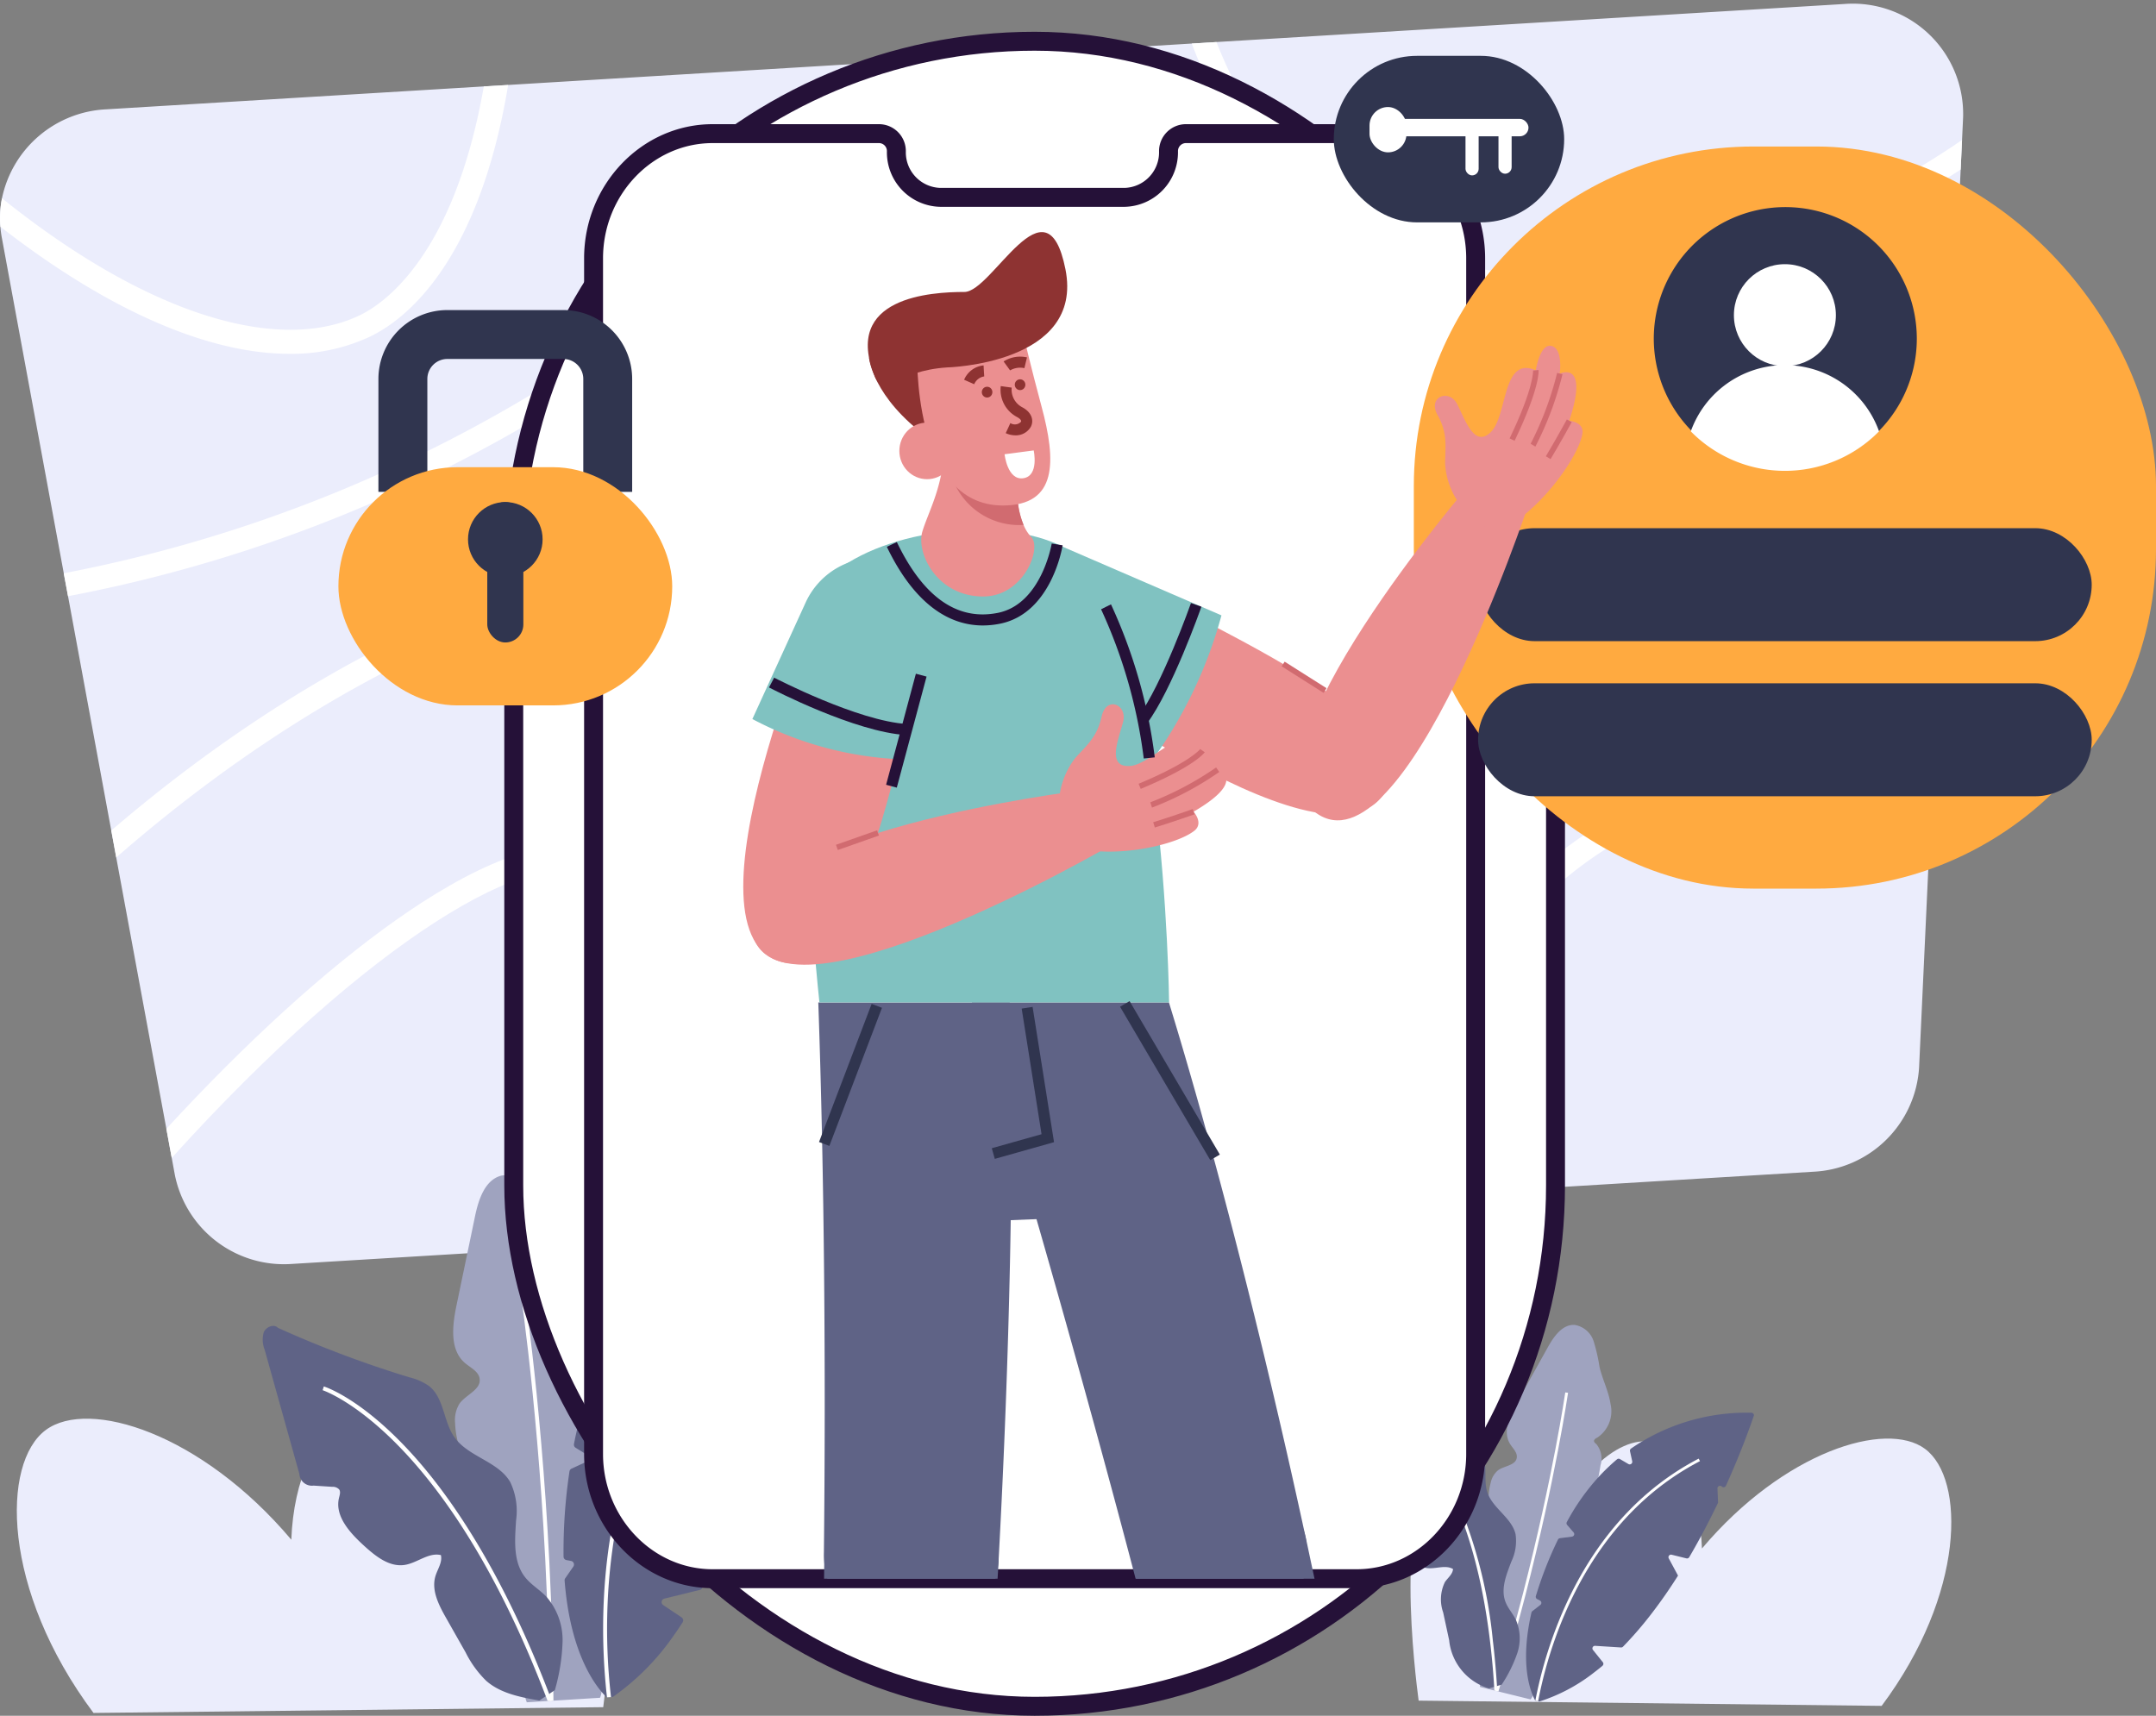 <svg xmlns="http://www.w3.org/2000/svg" xmlns:xlink="http://www.w3.org/1999/xlink" width="227.874" height="181.361" viewBox="0 0 227.874 181.361">
  <rect x="0" y="0" width="227.874" height="181.361" fill="#808080" stroke="none"/>
  <defs>
    <clipPath id="clip-path">
      <rect id="Rectangle_958" data-name="Rectangle 958" width="132.577" height="166.875" fill="none"/>
    </clipPath>
  </defs>
  <g id="Log_Out_or_Sign_In_2" data-name="Log Out or Sign In 2" transform="translate(-182.691 -350.582)">
    <g id="Group_684" data-name="Group 684" transform="translate(182.691 350.582)">
      <g id="Group_678" data-name="Group 678" transform="translate(0 0.399)">
        <path id="Path_4234" data-name="Path 4234" d="M390.178,365.423l-.112,2.418-.146,3.119-1.388,30.013-.117,2.5-1.506,32.56-.121,2.618-1.263,27.231A11.758,11.758,0,0,1,374.333,476.9l-40.582,2.46-2.473.15-31.935,1.935-2.523.154-17.279,1.047-2.789.171L243.958,484.8l-2.718.167-27.661,1.676a11.765,11.765,0,0,1-12.409-9.419l-.329-1.789-.567-3.077-5.3-28.682-.525-2.848-4.569-24.768-.45-2.423-6.55-35.483a11.128,11.128,0,0,1-.15-1.151A10.757,10.757,0,0,1,182.9,374a11.831,11.831,0,0,1,11-9.4l39.928-2.423,2.573-.154,43.009-2.606,3.365-.2,25.885-1.572,2.61-.159h0l66.325-4.019A11.663,11.663,0,0,1,390.178,365.423Z" transform="translate(-182.691 -353.442)" fill="#ebedfc"/>
        <path id="Path_4235" data-name="Path 4235" d="M324.366,394.852a156.129,156.129,0,0,1-55.806,44.735A152.812,152.812,0,0,1,231.476,451.7l-.45-2.423a151.171,151.171,0,0,0,36.463-11.95A153.351,153.351,0,0,0,321,395.056Z" transform="translate(-224.288 -389.079)" fill="#fff"/>
        <path id="Path_4236" data-name="Path 4236" d="M1093.091,693.724l-.117,2.5q-1.6-.075-3.273-.1c-20.568-.275-38.564,5.5-53.521,17.166-18.888,14.735-30.225,37.017-32.277,60.9l-2.523.154c2.031-24.709,13.717-47.787,33.261-63.031,15.415-12.025,33.944-17.975,55.093-17.7C1090.872,693.64,1091.994,693.674,1093.091,693.724Z" transform="translate(-887.251 -646.193)" fill="#fff"/>
        <path id="Path_4237" data-name="Path 4237" d="M1167.673,392.8l-.146,3.119q-3.046,2-6.43,3.82a81.7,81.7,0,0,1-30.784,9.623q-2.57.225-5.058.225c-9.369,0-17.671-2.377-24.238-6.976-7.384-5.17-11.946-12.567-14.756-20.01l2.61-.158h0c2.673,6.8,6.909,13.451,13.576,18.121,16.628,11.641,40.587,6.067,57.461-3.027a83.762,83.762,0,0,0,7.76-4.737Z" transform="translate(-960.3 -378.398)" fill="#fff"/>
        <path id="Path_4238" data-name="Path 4238" d="M360,811.255a122,122,0,0,1-7.868,25.639l-2.789.171a120.552,120.552,0,0,0,8.2-26.26c3.173-17.412.763-31.6-6.446-37.951-7.551-6.65-23.091-6.988-40.565-.887-14.548,5.083-29.333,14.064-42.963,25.96l-.525-2.848c13.558-11.629,28.219-20.427,42.663-25.472,18.6-6.5,34.7-5.983,43.042,1.372C360.622,777.917,363.333,792.972,360,811.255Z" transform="translate(-255.282 -707.69)" fill="#fff"/>
        <path id="Path_4239" data-name="Path 4239" d="M352.506,1034.777l-2.718.167c7.193-20.072,8.99-35.812,3.865-39.181-5.683-3.736-23.267,6.434-44.264,29.65l-.567-3.077c8.46-9.19,16.882-16.862,24.338-22.111,7.009-4.937,16.5-10.082,21.865-6.55C361.971,998.243,359.261,1015.656,352.506,1034.777Z" transform="translate(-291.239 -903.417)" fill="#fff"/>
        <path id="Path_4240" data-name="Path 4240" d="M1303.776,933.745l-.121,2.618a40.272,40.272,0,0,0-53.037,40.708l-2.473.15a43.615,43.615,0,0,1,1.776-14.944,42.578,42.578,0,0,1,44.927-30.321A43.435,43.435,0,0,1,1303.776,933.745Z" transform="translate(-1099.559 -851.152)" fill="#fff"/>
        <path id="Path_4241" data-name="Path 4241" d="M236.4,415.011c-3.16,18.984-10.991,24.867-14.6,26.6a19.493,19.493,0,0,1-8.514,1.818c-7.605,0-16.766-3.586-26.66-10.549q-1.945-1.37-3.894-2.886a10.756,10.756,0,0,1,.171-3.006c15.627,12.546,29.412,16.4,37.814,12.367,2.523-1.209,9.961-6.246,13.109-24.188Z" transform="translate(-182.691 -406.428)" fill="#fff"/>
      </g>
      <path id="Path_4242" data-name="Path 4242" d="M203.553,1457.406c-9.728-13.022-9.751-26.434-5.036-29.913,4.541-3.352,16.429.332,25.945,11.6.229-6.3,2.612-11.588,5.8-12.362,3.858-.937,10.354,4.381,12.515,14.5,3.264-4.64,8.589-11.22,12.057-10.073,5.622,1.86,2.957,22.9,2.594,25.64Z" transform="translate(-193.671 -1276.342)" fill="#ebedfc"/>
      <path id="Path_4243" data-name="Path 4243" d="M1301.892,1469.642c8.836-11.829,8.857-24.011,4.575-27.172-4.125-3.045-14.923.3-23.568,10.536-.208-5.724-2.373-10.526-5.268-11.229-3.5-.851-9.4,3.979-11.368,13.17-2.965-4.215-7.8-10.192-10.952-9.15-5.106,1.689-2.686,20.8-2.357,23.291Z" transform="translate(-1103.014 -1289.325)" fill="#ebedfc"/>
      <g id="Group_679" data-name="Group 679" transform="translate(27.759 124.192)">
        <path id="Path_4244" data-name="Path 4244" d="M542.06,1276.247a13.262,13.262,0,0,1,.294,3.136c.021,1.549.045,3.093.065,4.641v0c.013.885.026,1.77.035,2.659q.03,1.9.056,3.807a1.751,1.751,0,0,1-.225,1.1.392.392,0,0,1-.055.062c-.528.584-1.79.637-1.7,1.412.046.406.485.622.8.878a2.29,2.29,0,0,1,.7,2.159,2.942,2.942,0,0,1-.166.624l-7.741.478c-.056-.151-.107-.307-.15-.463a10.933,10.933,0,0,1-.314-3.385c.039-.792.114-1.6.161-2.4.018-.323.031-.641.037-.959a8.055,8.055,0,0,0-.692-3.759c-.554-1.123-1.525-2.166-1.414-3.417a13.8,13.8,0,0,1,.906-2.437,3.3,3.3,0,0,0,.1-1.214,5.533,5.533,0,0,0-1.235-2.819c-.9-1.139-2.057-2.054-2.959-3.192a9.338,9.338,0,0,1-2.017-5.465,3.268,3.268,0,0,1,.481-2.085c.7-.941,2.274-1.456,2.111-2.612-.106-.771-.961-1.152-1.552-1.659-1.632-1.394-1.335-3.953-.9-6.056q.981-4.71,1.958-9.42c.37-1.782,1.042-3.9,2.811-4.335a3.579,3.579,0,0,1,3.429,1.48,27.126,27.126,0,0,1,1.981,3.4c.979,1.644,2.364,3.037,3.206,4.756s1,4.02-.371,5.362c-.185.183-.417.422-.318.663.073.175.278.237.454.31,1.034.442,1.372,1.716,1.541,2.829.091.592.165,1.18.227,1.774a42.376,42.376,0,0,1-.023,9.292,10.057,10.057,0,0,0-.084,2.892C541.625,1274.953,541.894,1275.587,542.06,1276.247Z" transform="translate(-506.203 -1241.456)" fill="#9fa3bf"/>
        <path id="Path_4245" data-name="Path 4245" d="M578.327,1344.21q.1,2.087.188,4.266c.115,3.009.2,6.15.234,9.393,0,.33.008.664.011,1l-.42.026,0-.677c0-.025,0-.05,0-.071-.039-3.54-.133-6.956-.264-10.214q-.086-2.094-.186-4.091c-.93-17.952-2.912-30.291-2.939-30.46l.413-.067C575.389,1313.487,577.4,1326.019,578.327,1344.21Z" transform="translate(-548.024 -1303.296)" fill="#fff"/>
        <path id="Path_4246" data-name="Path 4246" d="M632.905,1275.32c-.031,1.4-.178,5.63-.849,11.144a.38.38,0,0,1-.55.293.381.381,0,0,0-.531.467l.717,2.007c-.406,2.828-.948,5.89-1.669,9.022a.379.379,0,0,1-.345.3l-2.268.14a.379.379,0,0,0-.244.65l2.085,2.035c-.573,2.158-1.241,4.317-2.013,6.428a55.593,55.593,0,0,1-2.642,6.125.377.377,0,0,1-.251.2l-3.749.921a.379.379,0,0,0-.121.684l1.943,1.3a.386.386,0,0,1,.108.524c-.3.47-.615.932-.934,1.382a25.93,25.93,0,0,1-6.453,6.51l-.608.038a.035.035,0,0,1,0,.029.16.16,0,0,0-.027-.028,6.856,6.856,0,0,1-.541-.581c-1.2-1.413-3.375-4.867-3.91-11.76a.367.367,0,0,1,.064-.246l.161-.231.7-1.012a.384.384,0,0,0-.245-.59l-.486-.091a.376.376,0,0,1-.307-.365,56.931,56.931,0,0,1,.626-9.008.392.392,0,0,1,.22-.293l1.645-.762a.379.379,0,0,0,.042-.667l-1.255-.779a.377.377,0,0,1-.175-.394,33.085,33.085,0,0,1,2.5-7.8,29.861,29.861,0,0,1,1.844-3.36.378.378,0,0,1,.408-.163l1.424.33a.382.382,0,0,0,.417-.561l-.763-1.336a.389.389,0,0,1,.028-.423,30.345,30.345,0,0,1,15.53-10.451.377.377,0,0,1,.475.376Z" transform="translate(-578.136 -1270.265)" fill="#5f6386"/>
        <path id="Path_4247" data-name="Path 4247" d="M411.061,1395.557c-1.99-.347-4.088-.745-5.609-2.075a11.143,11.143,0,0,1-2.185-3.012l-2.077-3.666c-.768-1.355-1.561-2.908-1.111-4.4.225-.744.755-1.464.575-2.219-1.307-.308-2.5.835-3.827,1.039-1.65.253-3.129-.958-4.359-2.087-1.457-1.337-3.051-3.091-2.58-5.012.072-.294.186-.629.014-.878a.918.918,0,0,0-.734-.279l-1.974-.128a1.328,1.328,0,0,1-1.5-1.244l-3.666-13.116a2.868,2.868,0,0,1-.1-1.836c.237-.578,1.071-.929,1.506-.48a114.851,114.851,0,0,0,13.886,5.229,6.119,6.119,0,0,1,2.095.931c1.582,1.265,1.5,3.724,2.658,5.385,1.46,2.091,4.6,2.542,5.9,4.735a7.087,7.087,0,0,1,.627,4.073c-.126,2.066-.334,4.359.942,5.99.635.811,1.562,1.34,2.272,2.086a6.973,6.973,0,0,1,1.7,4.765,20.72,20.72,0,0,1-.814,5.1Z" transform="translate(-381.814 -1339.998)" fill="#5f6386"/>
        <path id="Path_4248" data-name="Path 4248" d="M653.122,1339c-9.674,9.625-12.294,22.119-12.679,31.5a63.451,63.451,0,0,0,.361,9.841l-.424.026c-.156-1.377-.3-3.081-.369-5.028-.054-1.555-.056-3.263.024-5.086.037-.825.089-1.668.165-2.537v0c.777-9.055,3.789-20.215,12.624-29.012Z" transform="translate(-603.984 -1325.141)" fill="#fff"/>
        <path id="Path_4249" data-name="Path 4249" d="M451.532,1435.033l-.446.028c-.065-.172-.125-.339-.19-.506q-1.143-2.981-2.31-5.606c-10.179-23.02-21.155-26.7-21.278-26.741l.125-.4c.149.049,3.8,1.219,8.879,6.658,3.377,3.609,7.867,9.682,12.311,19.529.881,1.955,1.763,4.06,2.63,6.325a.326.326,0,0,1,.024.057Z" transform="translate(-420.966 -1379.45)" fill="#fff"/>
      </g>
      <g id="Group_680" data-name="Group 680" transform="translate(145.264 140.044)">
        <path id="Path_4250" data-name="Path 4250" d="M1314.59,1380.925a9.394,9.394,0,0,1-.466,2.186c-.314,1.053-.625,2.1-.94,3.157v0q-.268.9-.54,1.808-.383,1.3-.77,2.59a1.243,1.243,0,0,1-.385.694.255.255,0,0,1-.05.03c-.481.284-1.348.052-1.448.6-.055.285.2.524.357.764a1.624,1.624,0,0,1,.014,1.61,2.082,2.082,0,0,1-.245.387l-5.343-1.317c-.005-.114-.007-.23,0-.345a7.758,7.758,0,0,1,.505-2.359c.194-.528.416-1.058.618-1.591.08-.215.157-.427.228-.641a5.715,5.715,0,0,0,.328-2.692c-.137-.878-.573-1.79-.233-2.614.235-.57.79-.942,1.13-1.458a2.348,2.348,0,0,0,.328-.8,3.921,3.921,0,0,0-.239-2.171c-.369-.962-.958-1.826-1.327-2.79a6.628,6.628,0,0,1-.207-4.128,2.321,2.321,0,0,1,.768-1.31c.672-.49,1.849-.5,1.984-1.321.092-.544-.406-.984-.7-1.452-.809-1.291-.066-2.96.674-4.292q1.663-2.982,3.323-5.964c.629-1.128,1.532-2.42,2.823-2.339a2.539,2.539,0,0,1,2.008,1.729,19.247,19.247,0,0,1,.621,2.722c.314,1.321.957,2.558,1.162,3.9a3.359,3.359,0,0,1-1.388,3.552c-.164.085-.372.2-.356.382.012.134.138.22.241.307a2.411,2.411,0,0,1,.444,2.242c-.064.42-.139.834-.223,1.249a30.082,30.082,0,0,1-1.986,6.288,7.132,7.132,0,0,0-.67,1.94C1314.569,1379.957,1314.618,1380.444,1314.59,1380.925Z" transform="translate(-1293.61 -1355.161)" fill="#9fa3bf"/>
        <path id="Path_4251" data-name="Path 4251" d="M1319.765,1427.968q-.372,1.435-.777,2.929c-.56,2.062-1.171,4.206-1.834,6.411l-.2.678-.29-.072q.07-.229.141-.459c0-.017.011-.034.015-.048.724-2.406,1.385-4.739,1.987-6.973q.386-1.436.742-2.81c3.177-12.354,4.451-21.13,4.469-21.251l.294.042C1324.289,1406.538,1323,1415.453,1319.765,1427.968Z" transform="translate(-1303.844 -1399.234)" fill="#fff"/>
        <path id="Path_4252" data-name="Path 4252" d="M1363.765,1422.01c-.317.94-1.314,3.775-2.937,7.367a.27.27,0,0,1-.435.082.27.27,0,0,0-.458.2l.06,1.511c-.875,1.829-1.891,3.788-3.044,5.756a.269.269,0,0,1-.3.128l-1.566-.386a.269.269,0,0,0-.3.388l.98,1.82c-.845,1.34-1.756,2.66-2.727,3.926a39.462,39.462,0,0,1-3.088,3.587.268.268,0,0,1-.212.082l-2.734-.171a.269.269,0,0,0-.227.438l1.04,1.293a.274.274,0,0,1-.038.378c-.3.254-.614.5-.926.738a18.4,18.4,0,0,1-5.75,3.041l-.419-.1a.026.026,0,0,1,0,.02.13.13,0,0,0-.012-.024,4.847,4.847,0,0,1-.244-.508c-.512-1.211-1.254-4.012-.154-8.793a.261.261,0,0,1,.1-.153l.158-.123.687-.537a.272.272,0,0,0-.041-.452l-.31-.165a.268.268,0,0,1-.13-.312,40.4,40.4,0,0,1,2.334-5.967.279.279,0,0,1,.211-.152l1.276-.167a.269.269,0,0,0,.17-.443l-.685-.794a.268.268,0,0,1-.035-.3,23.479,23.479,0,0,1,3.347-4.751,21.222,21.222,0,0,1,1.961-1.884.269.269,0,0,1,.311-.024l.895.525a.271.271,0,0,0,.4-.291l-.234-1.066a.276.276,0,0,1,.109-.281,21.535,21.535,0,0,1,12.733-3.784.267.267,0,0,1,.241.356Z" transform="translate(-1323.673 -1412.373)" fill="#5f6386"/>
        <path id="Path_4253" data-name="Path 4253" d="M1236.821,1428.273a5.945,5.945,0,0,1-4.2-5.1l-.629-2.923a4.166,4.166,0,0,1,.181-3.214c.31-.456.821-.831.86-1.381-.819-.485-1.87.036-2.812-.108-1.171-.179-1.916-1.312-2.509-2.338-.7-1.215-1.411-2.74-.685-3.941.111-.184.259-.386.2-.592-.057-.184-.258-.276-.438-.345l-1.31-.505a.942.942,0,0,1-.751-1.161l.3-9.66a2.037,2.037,0,0,1,.323-1.264c.283-.341.922-.4,1.121-.006a81.524,81.524,0,0,0,8.295,6.486,4.335,4.335,0,0,1,1.221,1.075c.8,1.192.225,2.839.658,4.21.545,1.725,2.579,2.7,2.994,4.459a5.028,5.028,0,0,1-.439,2.891c-.524,1.373-1.15,2.881-.632,4.256.258.683.774,1.239,1.1,1.894a4.948,4.948,0,0,1,.14,3.587,14.691,14.691,0,0,1-1.633,3.282Z" transform="translate(-1224.721 -1389.846)" fill="#5f6386"/>
        <path id="Path_4254" data-name="Path 4254" d="M1364.161,1456.829c-8.592,4.467-13.016,12.372-15.266,18.644a45.036,45.036,0,0,0-1.842,6.741l-.293-.072c.186-.966.448-2.151.816-3.483.293-1.064.654-2.222,1.095-3.439.2-.551.414-1.111.65-1.684v0c2.447-5.967,6.853-12.886,14.7-16.97Z" transform="translate(-1329.748 -1442.427)" fill="#fff"/>
        <path id="Path_4255" data-name="Path 4255" d="M1259.592,1462.463l-.307-.076c-.008-.13-.013-.256-.021-.383q-.142-2.261-.376-4.286c-2.011-17.747-8.664-22.569-8.739-22.621l.171-.247c.091.065,2.313,1.631,4.6,6.391a50.494,50.494,0,0,1,4.2,15.836c.182,1.511.333,3.124.44,4.841a.252.252,0,0,1,0,.044Q1259.577,1462.212,1259.592,1462.463Z" transform="translate(-1246.604 -1423.741)" fill="#fff"/>
      </g>
      <rect id="Rectangle_949" data-name="Rectangle 949" width="110.107" height="176.002" rx="55.054" transform="translate(54.3 4.359)" fill="#fff" stroke="#251138" stroke-miterlimit="10" stroke-width="2"/>
      <path id="Path_4256" data-name="Path 4256" d="M725.951,465.081V591.472c0,7.247-5.662,13.18-12.588,13.18H645.308c-6.923,0-12.588-5.931-12.588-13.18V465.081c0-7.249,5.665-13.179,12.588-13.179h17.616a1.845,1.845,0,0,1,1.8,1.886h0a4.759,4.759,0,0,0,4.632,4.85h19.5a4.759,4.759,0,0,0,4.632-4.85h0a1.845,1.845,0,0,1,1.8-1.886h18.075C720.287,451.9,725.951,457.833,725.951,465.081Z" transform="translate(-569.984 -437.777)" fill="#fff" stroke="#251138" stroke-miterlimit="10" stroke-width="2"/>
      <rect id="Rectangle_950" data-name="Rectangle 950" width="78.443" height="78.443" rx="35.892" transform="translate(149.431 15.487)" fill="#ffaa40"/>
      <rect id="Rectangle_951" data-name="Rectangle 951" width="64.855" height="11.941" rx="5.971" transform="translate(156.224 55.831)" fill="#30354f"/>
      <rect id="Rectangle_952" data-name="Rectangle 952" width="64.855" height="11.941" rx="5.971" transform="translate(156.224 72.226)" fill="#30354f"/>
      <g id="Group_682" data-name="Group 682" transform="translate(55.686 0)" clip-path="url(#clip-path)">
        <g id="Group_681" data-name="Group 681" transform="translate(22.87 24.535)">
          <path id="Path_4257" data-name="Path 4257" d="M836.6,1947.12l15.915,3.246a2.241,2.241,0,0,1,1.773,2.208h0a2.229,2.229,0,0,1-2.205,2.252H829.46l.455-7.624Z" transform="translate(-817.853 -1749.089)" fill="#494e6d"/>
          <path id="Path_4258" data-name="Path 4258" d="M2.386,0H4.3A2.386,2.386,0,0,1,6.69,2.386v6.55H0V2.386A2.386,2.386,0,0,1,2.386,0Z" transform="translate(18.993 201.557) rotate(180)" fill="#fb855f"/>
          <path id="Path_4259" data-name="Path 4259" d="M1187.346,1938.413l15.672,4.216a2.213,2.213,0,0,1,1.615,2.31h0a2.255,2.255,0,0,1-2.364,2.107l-22.611-1.4,1-7.568Z" transform="translate(-1119.231 -1741.31)" fill="#494e6d"/>
          <path id="Path_4260" data-name="Path 4260" d="M1183.138,1907.7h0a3.421,3.421,0,0,0,2.462-4.125l-1.274-5.364-6.5,1.61,1.274,5.365a3.342,3.342,0,0,0,4.039,2.514Z" transform="translate(-1117.655 -1706.997)" fill="#fb855f"/>
          <path id="Path_4261" data-name="Path 4261" d="M1186.067,715.817s-24.753,28.727-16.429,34.872c9.387,6.928,22.491-32.579,22.491-32.579S1191.291,715.031,1186.067,715.817Z" transform="translate(-1109.136 -689.326)" fill="#eb8f90"/>
          <path id="Path_4262" data-name="Path 4262" d="M967.174,780.192s7.651,3.569,15.515,7.815c8.719,4.707,17.638,10.361,15.351,15.391-5.036,11.074-36.668-12.851-36.668-12.851C957.018,786.059,961.766,779.244,967.174,780.192Z" transform="translate(-929.911 -744.76)" fill="#eb8f90"/>
          <path id="Path_4263" data-name="Path 4263" d="M1272.9,629.032a8.051,8.051,0,0,1-1.236-3.844c.027-1.909.281-3.2-.8-5.128s1.241-2.831,2.1-1.111,1.829,4.652,3.571,2.879,1.156-8.055,4.714-6.488c0,0,.434-2.881,1.672-2.572s.86,2.922.86,2.922,3.148-1.5,1.006,4.984c0,0,1.633.114,1.382,1.422-.4,2.091-3.107,6.04-6.049,8.453C1275.343,634.469,1272.9,629.032,1272.9,629.032Z" transform="translate(-1197.484 -600.732)" fill="#eb8f90"/>
          <path id="Path_4264" data-name="Path 4264" d="M960.785,769.843a47.208,47.208,0,0,1-7.721,15.865L936.813,773l6.244-10.82Z" transform="translate(-910.241 -729.331)" fill="#80c2c1"/>
          <path id="Path_4265" data-name="Path 4265" d="M1327.767,638.615l-.527-.253c2.593-5.407,2.482-7.155,2.48-7.172l.582-.059C1330.31,631.2,1330.464,632.99,1327.767,638.615Z" transform="translate(-1246.24 -616.556)" fill="#d16b70"/>
          <path id="Path_4266" data-name="Path 4266" d="M1343.651,641.155l-.5-.3a34.612,34.612,0,0,0,2.8-7.489l.568.139A34.517,34.517,0,0,1,1343.651,641.155Z" transform="translate(-1259.93 -618.482)" fill="#d16b70"/>
          <path id="Path_4267" data-name="Path 4267" d="M1355.2,672.808l-.5-.3c1.011-1.68,2.211-3.872,2.223-3.894l.513.28C1357.424,668.915,1356.22,671.117,1355.2,672.808Z" transform="translate(-1269.872 -648.812)" fill="#d16b70"/>
          <path id="Path_4268" data-name="Path 4268" d="M948.176,1177.995h0a9.453,9.453,0,0,0,6.54-11.116c-4.481-20.7-9.716-41.032-14.379-56.214H919.505c5.395,17.271,12.456,42.405,17.25,60.681A9.223,9.223,0,0,0,948.176,1177.995Z" transform="translate(-895.346 -1029.239)" fill="#5f6386"/>
          <path id="Path_4269" data-name="Path 4269" d="M1049.22,1465.745h0a9.2,9.2,0,0,1,11.483,7.067c3.784,17.863,8.938,40.943,11.26,52.426l-15.076,4.307c-2.917-13.005-9.894-36.249-14.088-52.321A9.429,9.429,0,0,1,1049.22,1465.745Z" transform="translate(-1001.184 -1334.518)" fill="#5f6386"/>
          <path id="Path_4270" data-name="Path 4270" d="M812.936,1178.333h0a9.326,9.326,0,0,0,9.231-8.906c1.146-21.167,1.65-42.851,1.164-58.755H803.1c.639,18.116.8,39.2.592,58.115A9.346,9.346,0,0,0,812.936,1178.333Z" transform="translate(-795.168 -1029.245)" fill="#5f6386"/>
          <path id="Path_4271" data-name="Path 4271" d="M812.944,1465.47h0a9.322,9.322,0,0,1,9.194,9.964c-1.068,18.244-2.591,40.781-3.384,52.478H803.1c.621-13.327.433-36.523.634-53.155A9.3,9.3,0,0,1,812.944,1465.47Z" transform="translate(-795.168 -1334.583)" fill="#5f6386"/>
          <path id="Path_4272" data-name="Path 4272" d="M831.514,802.3s-.471-41.93-10.766-47.9c-5.9-3.422-18.117-2.493-24.346,2.235-6.287,4.771-1.847,45.663-1.847,45.663Z" transform="translate(-786.505 -720.877)" fill="#80c2c1"/>
          <path id="Path_4273" data-name="Path 4273" d="M786.912,949.9s-36.881,4.473-34.869,14.837c2.269,11.687,37.769-8.927,37.769-8.927S791.226,952.919,786.912,949.9Z" transform="translate(-751.16 -890.886)" fill="#eb8f90"/>
          <path id="Path_4274" data-name="Path 4274" d="M766,785.1s-1.765,8.4-4.131,17.155c-2.623,9.709-6.109,19.821-11.412,18.624-11.674-2.636,4.391-39.334,4.391-39.334C758.2,776.235,765.739,779.5,766,785.1Z" transform="translate(-746.202 -743.684)" fill="#eb8f90"/>
          <path id="Path_4275" data-name="Path 4275" d="M984.705,894.007a8.319,8.319,0,0,1,1.629-3.741c1.274-1.415,2.3-2.206,2.79-4.4s2.763-1.269,2.258.618-1.729,4.756.7,4.629,6.136-5.25,7.692-1.616c0,0,2.21-1.863,2.906-.777s-1.3,2.788-1.3,2.788,3.276,1.046-2.545,4.437c0,0,1.112,1.214.07,2.022-1.667,1.292-6.23,2.389-9.955,2.168C982.9,899.775,984.705,894.007,984.705,894.007Z" transform="translate(-951.241 -834.679)" fill="#eb8f90"/>
          <path id="Path_4276" data-name="Path 4276" d="M769.958,794.722a36.833,36.833,0,0,1-16.835-4.282l5.6-12.252a8.107,8.107,0,0,1,9.933-4.4L775.293,776Z" transform="translate(-752.158 -738.969)" fill="#80c2c1"/>
          <path id="Path_4277" data-name="Path 4277" d="M1046.172,922.767l-.225-.54c5.437-2.268,6.5-3.656,6.514-3.669l.477.338C1052.9,918.957,1051.834,920.405,1046.172,922.767Z" transform="translate(-1004.161 -863.914)" fill="#d16b70"/>
          <path id="Path_4278" data-name="Path 4278" d="M1055.007,936.734l-.177-.558a33.158,33.158,0,0,0,6.956-3.687l.333.479A33,33,0,0,1,1055.007,936.734Z" transform="translate(-1011.806 -875.903)" fill="#d16b70"/>
          <path id="Path_4279" data-name="Path 4279" d="M1057.192,966.009l-.171-.559c1.839-.563,4.152-1.38,4.175-1.389l.2.551C1061.368,964.62,1059.044,965.442,1057.192,966.009Z" transform="translate(-1013.691 -903.073)" fill="#d16b70"/>
          <path id="Path_4280" data-name="Path 4280" d="M887.66,697.95c4.283,0,6.235-5.109,5.084-6.284a4.155,4.155,0,0,1-.809-1.278h0a8.756,8.756,0,0,1-.582-2.219l0,0-7.917-7.212c.428,4.592-1.5,7.815-2.194,10.111S882.789,697.95,887.66,697.95Z" transform="translate(-862.305 -659.434)" fill="#eb8f90"/>
          <path id="Path_4281" data-name="Path 4281" d="M905.588,710.67a7.5,7.5,0,0,0,7.112,4,8.756,8.756,0,0,1-.582-2.219l0,0C911.9,712.327,903.46,706.514,905.588,710.67Z" transform="translate(-883.073 -683.719)" fill="#d16b70"/>
          <path id="Path_4282" data-name="Path 4282" d="M841.567,616.357s.34,4.191,6.308,8.509c6.256,4.527-.865-9.386-.865-9.386Z" transform="translate(-828.273 -603.086)" fill="#8e3332"/>
          <path id="Path_4283" data-name="Path 4283" d="M889.206,603.713s.845,3.612,1.94,7.665c1.566,5.794,1.7,10.48-4.081,10.48-9.708,0-9.061-16.451-9.061-16.451Z" transform="translate(-859.622 -592.96)" fill="#eb8f90"/>
          <path id="Path_4284" data-name="Path 4284" d="M848.956,540.883s14.557-.333,12.551-10.387-7.717,2.407-10.677,2.407c-3.473,0-12.932.517-9.46,8.958C842.271,544.053,843.71,541.225,848.956,540.883Z" transform="translate(-827.454 -526.577)" fill="#8e3332"/>
          <path id="Path_4285" data-name="Path 4285" d="M1022.011,825.1a53.427,53.427,0,0,0-4.511-15.775l1.047-.52a54.645,54.645,0,0,1,4.626,16.173Z" transform="translate(-979.68 -769.458)" fill="#251138"/>
          <rect id="Rectangle_953" data-name="Rectangle 953" width="0.585" height="5.24" transform="matrix(0.535, -0.845, 0.845, 0.535, 56.908, 45.899)" fill="#d16b70"/>
          <rect id="Rectangle_954" data-name="Rectangle 954" width="4.608" height="0.585" transform="translate(9.8 64.763) rotate(-19.39)" fill="#d16b70"/>
          <rect id="Rectangle_955" data-name="Rectangle 955" width="12.151" height="1.169" transform="matrix(0.259, -0.966, 0.966, 0.259, 15.099, 58.418)" fill="#251138"/>
          <path id="Path_4286" data-name="Path 4286" d="M865.221,770.39c-4.035,0-7.515-2.838-10.145-8.312l1.054-.506c2.8,5.827,6.389,8.346,10.678,7.487,4.6-.921,5.683-7.263,5.693-7.328l1.154.186c-.047.294-1.219,7.207-6.618,8.288A9.223,9.223,0,0,1,865.221,770.39Z" transform="translate(-839.898 -728.812)" fill="#251138"/>
          <path id="Path_4287" data-name="Path 4287" d="M780.279,870.479c-5.426-.308-14.166-4.841-14.536-5.034l.541-1.037c.088.046,8.887,4.61,14.061,4.9Z" transform="translate(-763.019 -817.313)" fill="#251138"/>
          <path id="Path_4288" data-name="Path 4288" d="M1046.61,820.527l-.936-.7c2.5-3.336,5.546-11.925,5.576-12.012l1.1.389C1052.226,808.563,1049.214,817.048,1046.61,820.527Z" transform="translate(-1003.926 -768.608)" fill="#251138"/>
          <path id="Path_4289" data-name="Path 4289" d="M918.108,1193.137l-15.093.608,1.787-13.384s5.759-.2,7.149-.2S918.108,1193.137,918.108,1193.137Z" transform="translate(-881.154 -1089.046)" fill="#5f6386"/>
          <path id="Path_4290" data-name="Path 4290" d="M934.957,1130.115l-.317-1.125,5.259-1.482-2.1-13.277,1.154-.181,2.266,14.3Z" transform="translate(-908.371 -1032.153)" fill="#30354f"/>
          <rect id="Rectangle_956" data-name="Rectangle 956" width="15.624" height="1.169" transform="translate(8.009 96.179) rotate(-69.149)" fill="#30354f"/>
          <rect id="Rectangle_957" data-name="Rectangle 957" width="1.169" height="18.817" transform="matrix(0.862, -0.507, 0.507, 0.862, 39.825, 81.88)" fill="#30354f"/>
          <path id="Path_4291" data-name="Path 4291" d="M1150.5,1846.42l1.259,6.726-15.075,4.306-1.475-5.557Z" transform="translate(-1080.98 -1662.427)" fill="#494e6d"/>
          <path id="Path_4292" data-name="Path 4292" d="M819.408,1868.24l-.658,6.294H803.1l.227-6.294Z" transform="translate(-795.165 -1681.205)" fill="#494e6d"/>
          <ellipse id="Ellipse_127" data-name="Ellipse 127" cx="2.929" cy="2.991" rx="2.929" ry="2.991" transform="translate(16.499 20.135)" fill="#eb8f90"/>
          <path id="Path_4293" data-name="Path 4293" d="M947.405,692.106l-3.078.405s.3,2.788,1.986,2.535S947.405,692.106,947.405,692.106Z" transform="translate(-916.707 -669.03)" fill="#fff"/>
          <ellipse id="Ellipse_128" data-name="Ellipse 128" cx="0.559" cy="0.571" rx="0.559" ry="0.571" transform="translate(25.214 16.345)" fill="#8e3332"/>
          <ellipse id="Ellipse_129" data-name="Ellipse 129" cx="0.559" cy="0.571" rx="0.559" ry="0.571" transform="translate(28.7 15.559)" fill="#8e3332"/>
          <path id="Path_4294" data-name="Path 4294" d="M942.862,648.557a2.419,2.419,0,0,1-1.013-.231l.49-1.062a.883.883,0,0,0,1.126-.146c.074-.15-.162-.357-.429-.5a3.259,3.259,0,0,1-1.713-3.266l1.157.165-.579-.083.579.078a2.1,2.1,0,0,0,1.1,2.07c1.066.56,1.238,1.432.934,2.049A1.816,1.816,0,0,1,942.862,648.557Z" transform="translate(-914.106 -627.076)" fill="#8e3332"/>
          <path id="Path_4295" data-name="Path 4295" d="M914.719,629.637l-1.07-.472a2.505,2.505,0,0,1,2.059-1.518l.062,1.168-.031-.584.038.583A1.34,1.34,0,0,0,914.719,629.637Z" transform="translate(-890.306 -613.558)" fill="#8e3332"/>
          <path id="Path_4296" data-name="Path 4296" d="M944.274,622.459l-.686-.946a3.272,3.272,0,0,1,2.472-.429l-.276,1.136.138-.568-.135.569A2.105,2.105,0,0,0,944.274,622.459Z" transform="translate(-916.071 -607.842)" fill="#8e3332"/>
        </g>
      </g>
      <rect id="Rectangle_959" data-name="Rectangle 959" width="24.35" height="17.603" rx="8.802" transform="translate(140.972 5.903)" fill="#30354f"/>
      <g id="Group_683" data-name="Group 683" transform="translate(174.71 21.891)">
        <path id="Path_4297" data-name="Path 4297" d="M1463.826,521.551a13.9,13.9,0,1,1-4.072-9.869A13.942,13.942,0,0,1,1463.826,521.551Z" transform="translate(-1435.942 -507.611)" fill="#30354f"/>
        <circle id="Ellipse_130" data-name="Ellipse 130" cx="5.389" cy="5.389" r="5.389" transform="translate(8.552 6.034)" fill="#fff"/>
        <path id="Path_4298" data-name="Path 4298" d="M1484.48,634.392a13.946,13.946,0,0,1-19.9,0,10.568,10.568,0,0,1,9.054-6.966,9.7,9.7,0,0,1,1.791,0A10.569,10.569,0,0,1,1484.48,634.392Z" transform="translate(-1460.586 -610.687)" fill="#fff"/>
      </g>
      <rect id="Rectangle_960" data-name="Rectangle 960" width="14.916" height="1.843" rx="0.922" transform="translate(146.635 12.565)" fill="#fff"/>
      <rect id="Rectangle_961" data-name="Rectangle 961" width="1.39" height="5.384" rx="0.695" transform="translate(154.893 13.155)" fill="#fff"/>
      <rect id="Rectangle_962" data-name="Rectangle 962" width="3.907" height="4.79" rx="1.954" transform="translate(144.748 11.314)" fill="#fff"/>
      <rect id="Rectangle_963" data-name="Rectangle 963" width="1.39" height="5.384" rx="0.695" transform="translate(158.379 12.979)" fill="#fff"/>
    </g>
    <g id="Group_686" data-name="Group 686" transform="translate(218.458 383.358)">
      <path id="Path_4299" data-name="Path 4299" d="M474.794,604.909V592.971a2.113,2.113,0,0,1,2.11-2.11h12.26a2.113,2.113,0,0,1,2.111,2.11V604.91h5.167V592.971a7.286,7.286,0,0,0-7.278-7.278H476.9a7.286,7.286,0,0,0-7.278,7.278V604.91Z" transform="translate(-465.393 -585.693)" fill="#30354f"/>
      <g id="Group_685" data-name="Group 685" transform="translate(0 16.609)">
        <rect id="Rectangle_964" data-name="Rectangle 964" width="35.282" height="25.178" rx="12.589" fill="#ffaa40"/>
        <rect id="Rectangle_965" data-name="Rectangle 965" width="3.814" height="14.842" rx="1.907" transform="translate(15.734 3.684)" fill="#30354f"/>
        <circle id="Ellipse_131" data-name="Ellipse 131" cx="3.942" cy="3.942" r="3.942" transform="translate(13.699 3.684)" fill="#30354f"/>
      </g>
    </g>
  </g>
</svg>
